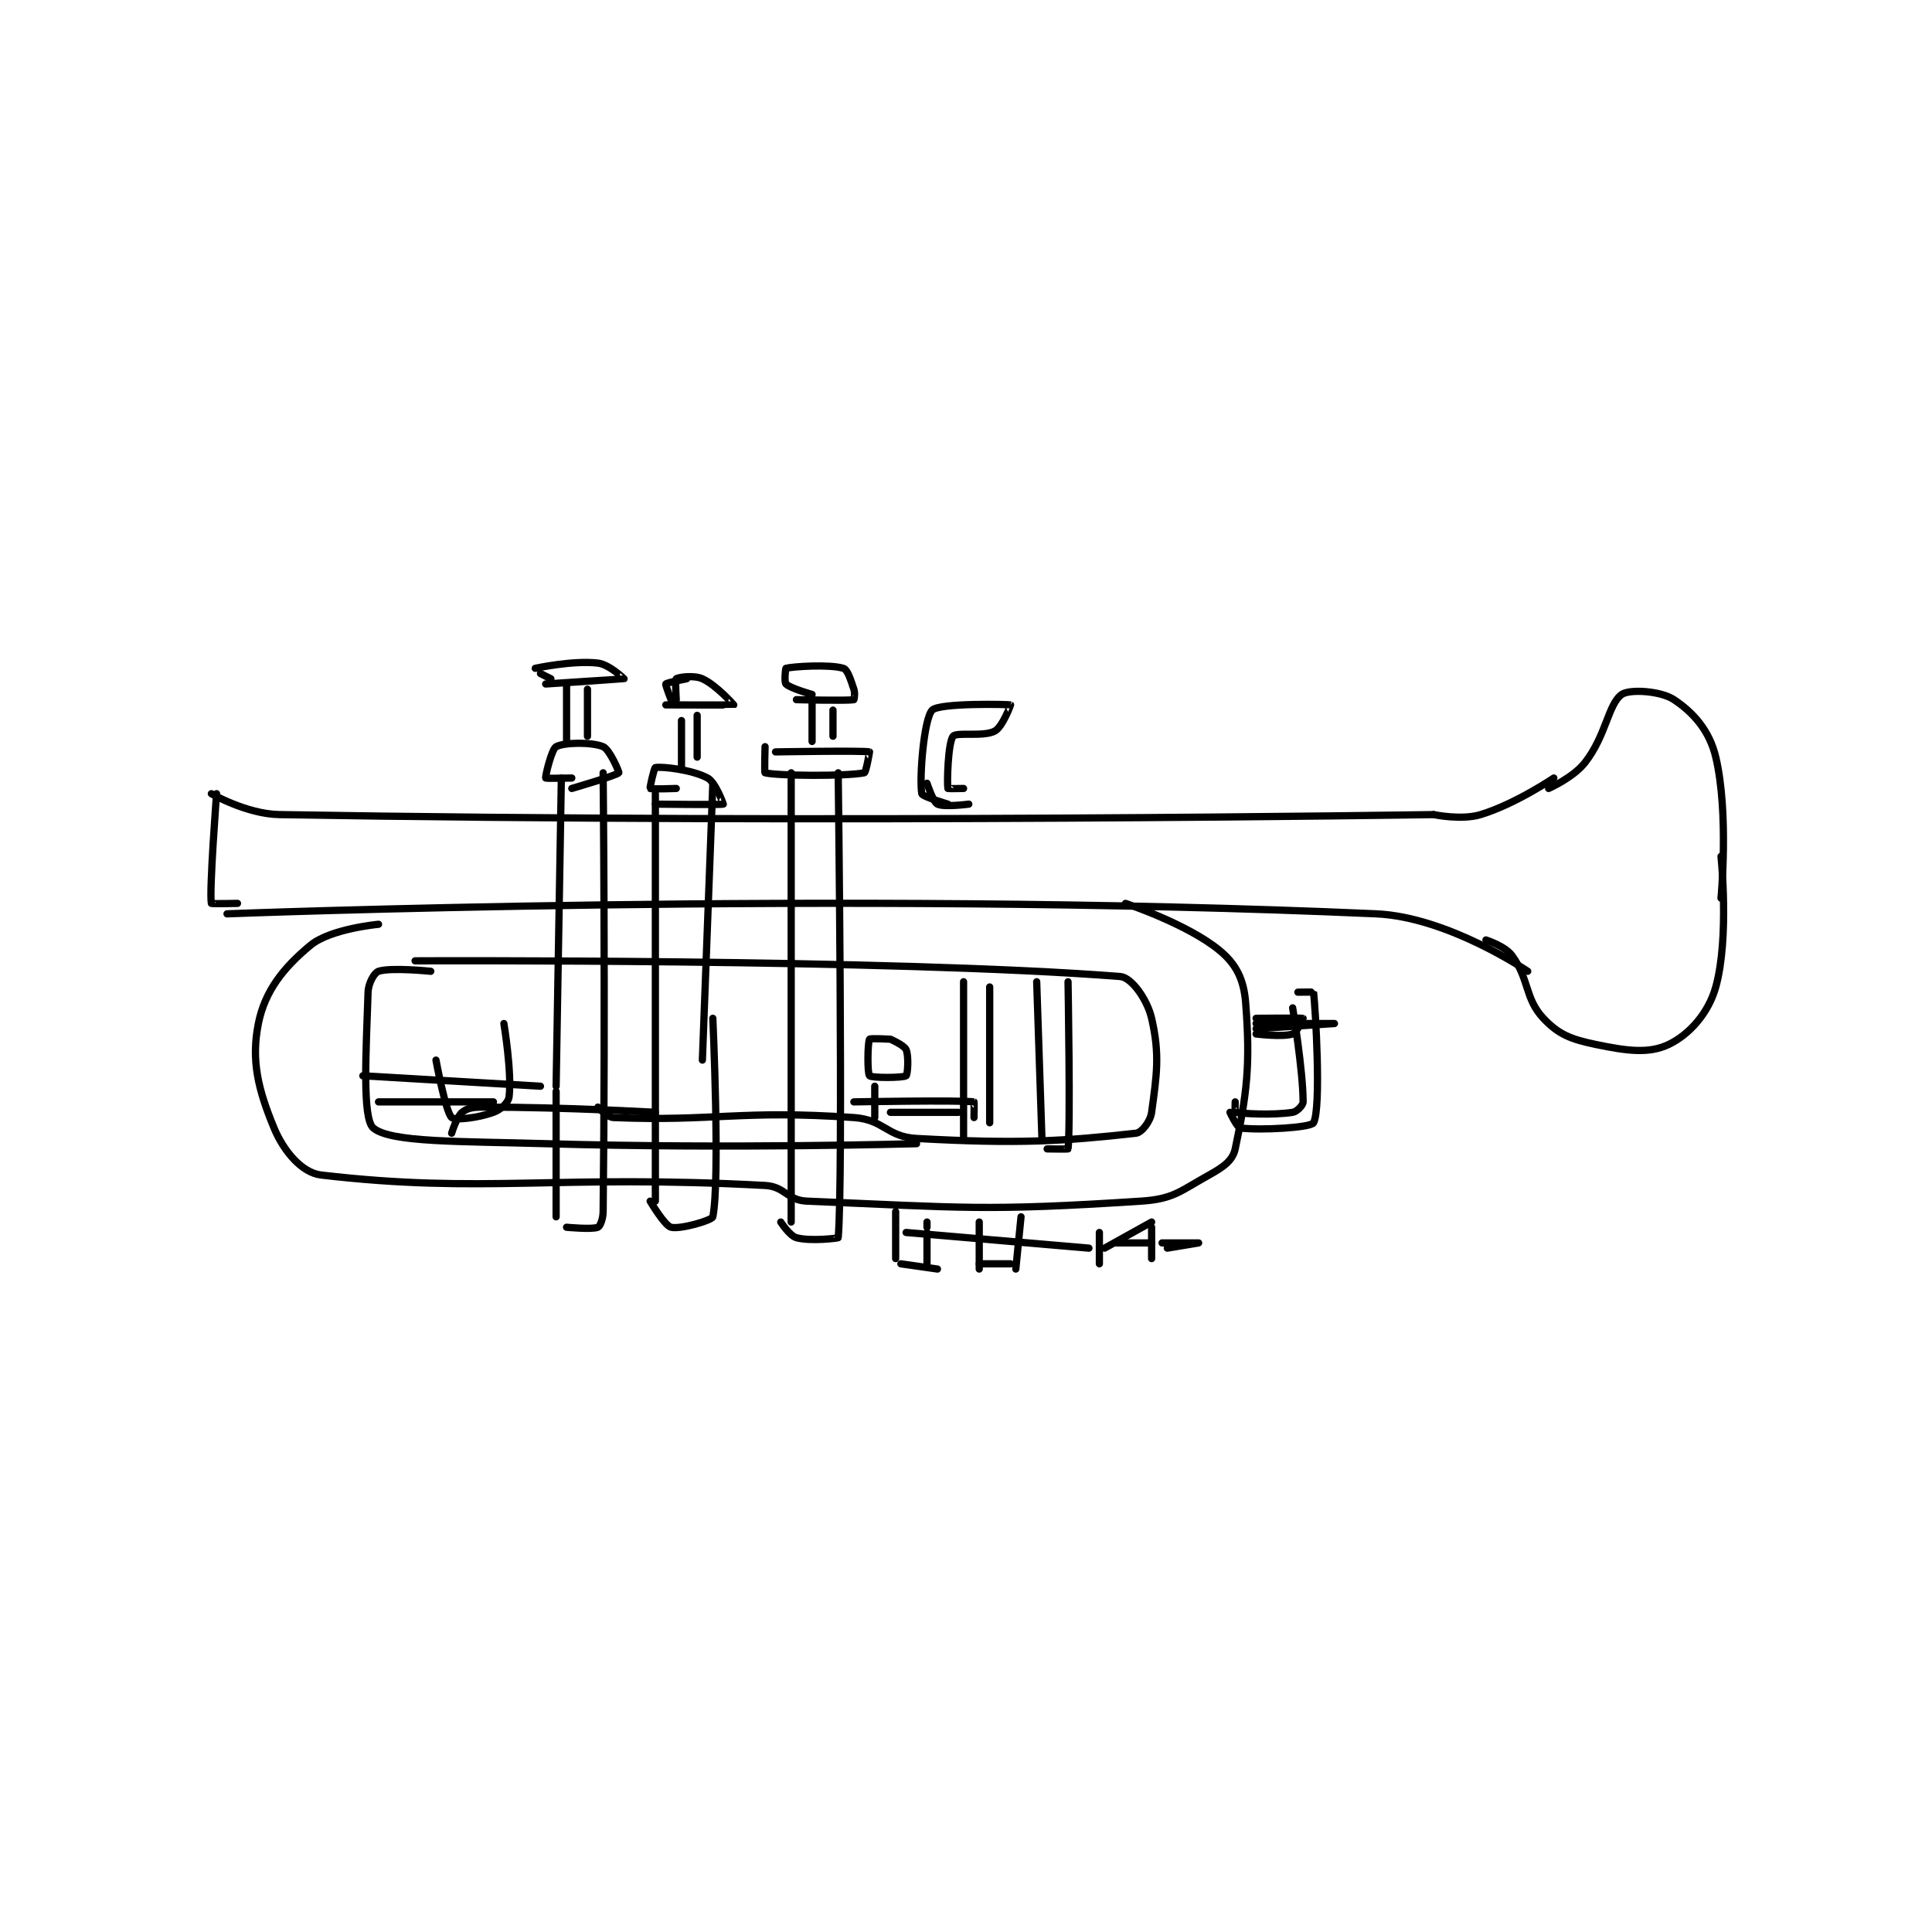 <?xml version="1.0" encoding="utf-8"?>
<!DOCTYPE svg PUBLIC "-//W3C//DTD SVG 1.1//EN" "http://www.w3.org/Graphics/SVG/1.1/DTD/svg11.dtd">
<svg viewBox="0 0 800 800" preserveAspectRatio="xMinYMin meet" xmlns="http://www.w3.org/2000/svg" version="1.1">
<g fill="none" stroke="black" stroke-linecap="round" stroke-linejoin="round" stroke-width="1.387">
<g transform="translate(87.52,274.575) scale(2.163) translate(-154,-108)">
<path id="0" d="M154 133 C154 133 160.753 136.893 167 137 C272.637 138.806 388 137 388 137 "/>
<path id="1" d="M157 156 C157 156 274.235 151.46 377 156 C390.773 156.608 406 167 406 167 "/>
<path id="2" d="M388 137 C388 137 393.305 138.125 397 137 C403.623 134.984 411 130 411 130 "/>
<path id="3" d="M410 132 C410 132 414.722 129.929 417 127 C421.023 121.827 421.414 115.825 424 114 C425.486 112.951 431.439 113.293 434 115 C437.682 117.454 440.789 120.889 442 126 C444.557 136.796 443 153 443 153 "/>
<path id="4" d="M398 161 C398 161 401.649 162.158 403 164 C406.323 168.531 405.433 172.21 409 176 C411.913 179.095 414.253 180.011 419 181 C425.019 182.254 429.201 182.817 433 181 C436.87 179.149 440.592 175.068 442 170 C444.636 160.51 443 145 443 145 "/>
<path id="5" d="M186 158 C186 158 176.816 158.848 173 162 C167.759 166.329 164.238 170.81 163 177 C161.587 184.064 162.946 189.621 166 197 C167.829 201.42 171.317 205.569 175 206 C206.222 209.654 219.898 205.844 260 208 C263.846 208.207 264.199 210.842 268 211 C297.943 212.248 302.223 212.934 332 211 C338.2 210.597 339.48 209.067 345 206 C347.721 204.488 349.526 203.235 350 201 C352.223 190.52 352.945 184.97 352 173 C351.647 168.531 350.192 165.637 347 163 C340.877 157.942 329 154 329 154 "/>
<path id="6" d="M193 165 C193 165 284.034 164.57 328 168 C330.154 168.168 333.167 172.391 334 176 C335.597 182.921 334.976 186.843 334 194 C333.761 195.753 332.115 197.876 331 198 C317.373 199.514 308.69 200.094 289 199 C283.262 198.681 282.799 195.4 277 195 C255.268 193.501 250.267 195.786 231 195 C229.709 194.947 228 193 228 193 "/>
<path id="7" d="M196 167 C196 167 188.356 166.215 186 167 C185.215 167.262 184.06 169.212 184 171 C183.619 182.418 182.863 195.178 185 197 C188.278 199.796 201.538 199.525 218 200 C253.325 201.019 289 200 289 200 "/>
<path id="8" d="M200 198 C200 198 200.928 194.893 202 194 C202.972 193.19 204.075 193 206 193 C221.885 193 239 194 239 194 "/>
<path id="9" d="M197 184 C197 184 198.841 193.946 200 195 C200.632 195.575 205.044 195.075 208 194 C209.446 193.474 210.867 192.132 211 191 C211.552 186.312 210 177 210 177 "/>
<path id="10" d="M312 169 L313 199 "/>
<path id="11" d="M318 169 C318 169 318.492 197.061 318 201 C317.992 201.061 314 201 314 201 "/>
<path id="12" d="M303 170 L303 196 "/>
<path id="13" d="M298 169 L298 199 "/>
<path id="14" d="M281 189 L281 195 "/>
<path id="15" d="M284 180 C284 180 280.123 179.785 280 180 C279.623 180.66 279.562 186.562 280 187 C280.438 187.438 286.421 187.414 287 187 C287.296 186.789 287.547 183.276 287 182 C286.641 181.161 284 180 284 180 "/>
<path id="16" d="M221 130 L220 189 "/>
<path id="17" d="M220 190 L220 214 "/>
<path id="18" d="M229 129 C229 129 229.458 173.133 229 213 C228.984 214.429 228.418 215.821 228 216 C226.902 216.47 222 216 222 216 "/>
<path id="19" d="M223 132 C223 132 231.641 129.478 232 129 C232.101 128.865 230.242 124.517 229 124 C226.801 123.084 221.502 123.181 220 124 C219.12 124.48 217.883 129.766 218 130 C218.058 130.117 223 130 223 130 "/>
<path id="20" d="M222 112 L222 123 "/>
<path id="21" d="M226 113 L226 122 "/>
<path id="22" d="M218 112 C218 112 232.947 111.021 233 111 C233.013 110.995 230.167 108.255 228 108 C223.191 107.434 216 109 216 109 "/>
<path id="23" d="M217 110 L219 111 "/>
<path id="24" d="M155 133 C155 133 153.566 151.723 154 154 C154.02 154.104 159 154 159 154 "/>
<path id="25" d="M239 133 L239 211 "/>
<path id="26" d="M250 131 L248 184 "/>
<path id="27" d="M250 176 C250 176 251.41 206.949 250 214 C249.866 214.668 243.771 216.443 242 216 C240.76 215.69 238 211 238 211 "/>
<path id="28" d="M239 135 C239 135 251.694 135.153 252 135 C252.012 134.994 250.543 130.831 249 130 C245.997 128.383 240.28 127.767 239 128 C238.771 128.042 237.892 131.892 238 132 C238.179 132.179 243 132 243 132 "/>
<path id="29" d="M244 119 L244 128 "/>
<path id="30" d="M247 118 L247 126 "/>
<path id="31" d="M241 116 C241 116 253.942 116.041 254 116 C254.011 115.992 250.68 112.218 248 111 C246.381 110.264 243.381 110.695 243 111 C242.756 111.195 243 115 243 115 "/>
<path id="32" d="M242 115 C242 115 240.885 112.153 241 112 C241.205 111.727 245 111 245 111 "/>
<path id="33" d="M265 129 L265 215 "/>
<path id="34" d="M274 129 C274 129 274.992 206.964 274 218 C273.992 218.089 268.712 218.74 266 218 C264.705 217.647 263 215 263 215 "/>
<path id="35" d="M262 125 C262 125 278.777 124.712 280 125 C280.004 125.001 279.334 128.933 279 129 C275.474 129.705 262.221 129.584 260 129 C259.846 128.959 260 124 260 124 "/>
<path id="36" d="M269 115 L269 123 "/>
<path id="37" d="M273 117 L273 122 "/>
<path id="38" d="M266 115 C266 115 275.669 115.242 277 115 C277.044 114.992 277.269 113.808 277 113 C276.372 111.116 275.773 109.238 275 109 C272.369 108.191 265.28 108.651 264 109 C263.905 109.026 263.647 111.647 264 112 C264.823 112.823 269 114 269 114 "/>
<path id="39" d="M183 187 L217 189 "/>
<path id="40" d="M186 192 L208 192 "/>
<path id="41" d="M277 192 C277 192 297.173 191.631 300 192 C300.048 192.006 300 195 300 195 "/>
<path id="42" d="M284 194 L297 194 "/>
<path id="43" d="M295 135 C295 135 290.09 133.541 290 133 C289.501 130.007 290.408 118.593 292 117 C293.416 115.585 306.695 115.898 307 116 C307.028 116.009 305.442 120.213 304 121 C301.848 122.174 296.69 121.156 296 122 C295.01 123.21 294.809 131.045 295 132 C295.012 132.059 298 132 298 132 "/>
<path id="44" d="M291 131 C291 131 292.162 134.581 293 135 C294.257 135.628 299 135 299 135 "/>
<path id="45" d="M285 213 L285 222 "/>
<path id="46" d="M291 217 L291 223 "/>
<path id="47" d="M291 215 L291 216 "/>
<path id="48" d="M286 223 L293 224 "/>
<path id="49" d="M301 215 L301 224 "/>
<path id="50" d="M309 214 L308 224 "/>
<path id="51" d="M301 223 L307 223 "/>
<path id="52" d="M287 217 L322 220 "/>
<path id="53" d="M324 217 L324 223 "/>
<path id="54" d="M334 216 L334 222 "/>
<path id="55" d="M327 219 L334 219 "/>
<path id="56" d="M334 215 L325 220 "/>
<path id="57" d="M336 219 C336 219 343 219 343 219 C343 219 337 220 337 220 "/>
<path id="58" d="M354 176 C354 176 362.812 175.919 363 176 C363.015 176.006 361.816 178.728 361 179 C359.096 179.635 354 179 354 179 "/>
<path id="59" d="M354 177 C354 177 369 177 369 177 C369 177 354 178 354 178 "/>
<path id="60" d="M361 174 C361 174 363 186.061 363 192 C363 192.66 361.821 193.874 361 194 C357.086 194.602 351.331 194.242 350 194 C349.956 193.992 350 192 350 192 "/>
<path id="61" d="M362 171 C362 171 364.995 170.956 365 171 C365.37 174.081 366.497 193.22 365 196 C364.489 196.95 354.812 197.476 351 197 C350.348 196.918 349 194 349 194 "/>
</g>
</g>
</svg>
